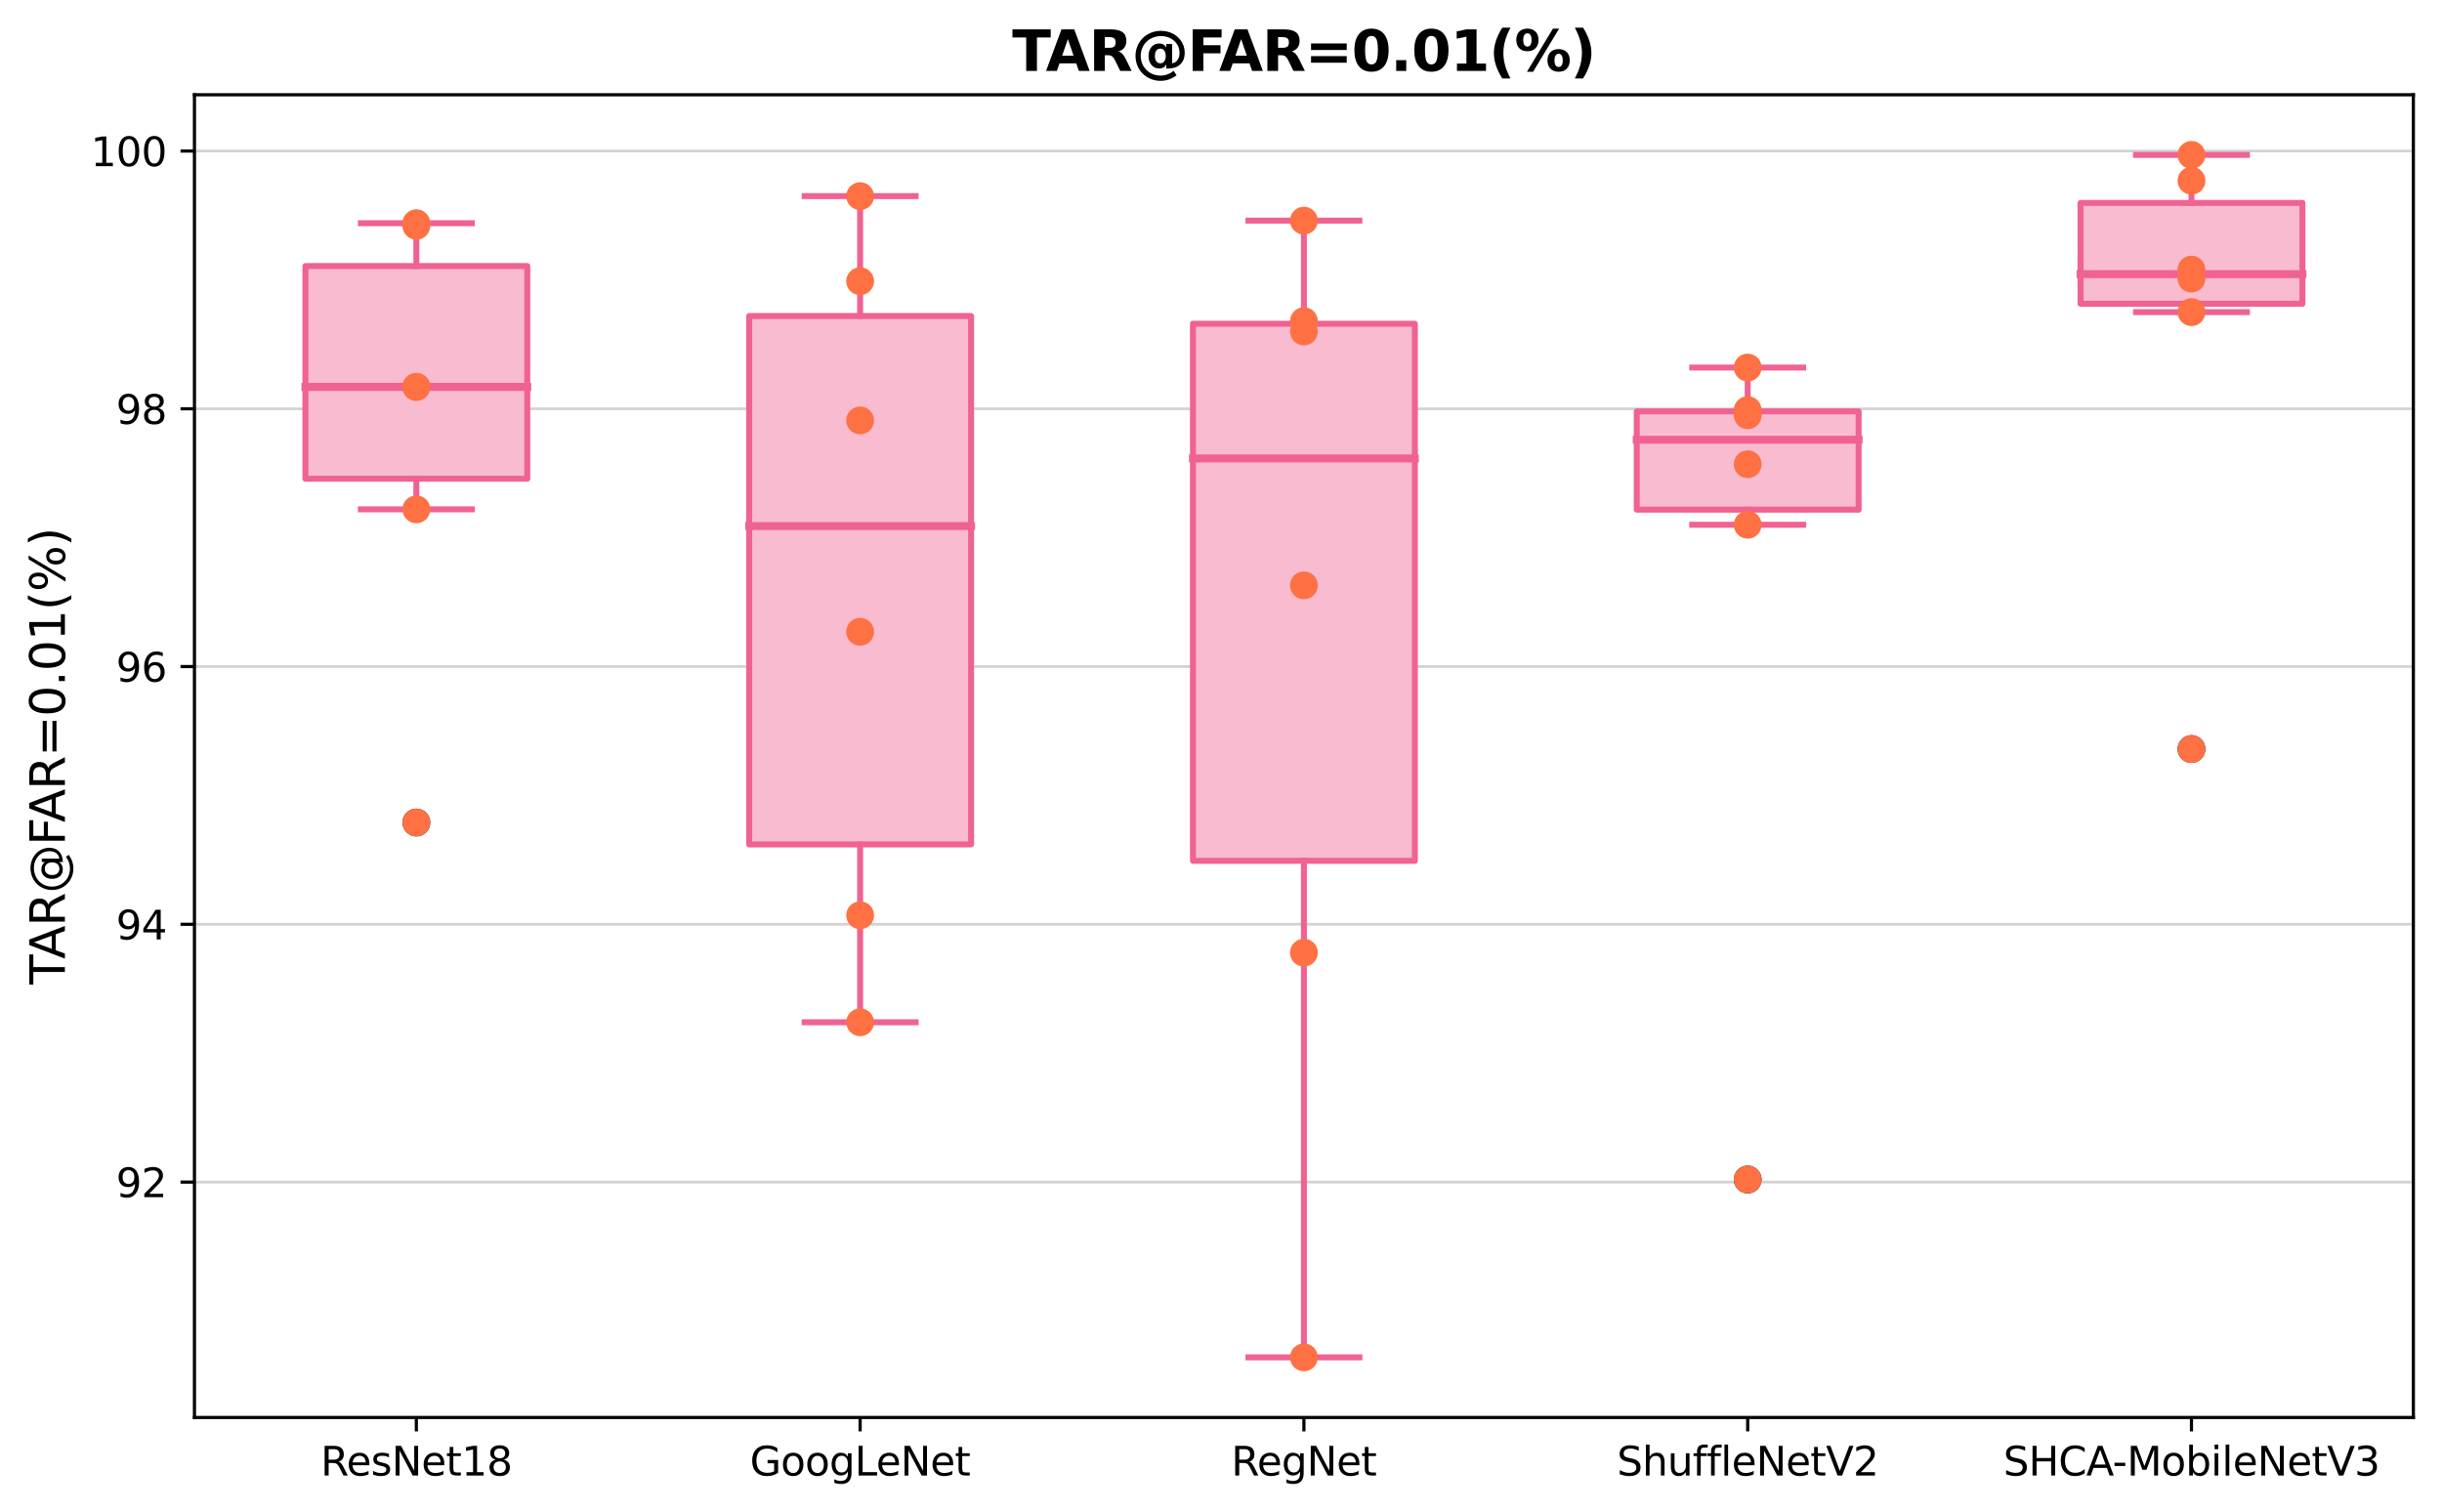 <?xml version="1.0" encoding="utf-8" standalone="no"?>
<!DOCTYPE svg PUBLIC "-//W3C//DTD SVG 1.1//EN"
  "http://www.w3.org/Graphics/SVG/1.1/DTD/svg11.dtd">
<svg xmlns:xlink="http://www.w3.org/1999/xlink" width="614.101pt" height="380.356pt" viewBox="0 0 614.101 380.356" xmlns="http://www.w3.org/2000/svg" version="1.1">
 <defs>
  <style type="text/css">*{stroke-linejoin: round; stroke-linecap: butt}</style>
 </defs>
 <g id="figure_1">
  <g id="patch_1">
   <path d="M 0 380.356 
L 614.101 380.356 
L 614.101 0 
L 0 0 
z
" style="fill: #ffffff"/>
  </g>
  <g id="axes_1">
   <g id="patch_2">
    <path d="M 48.901 356.478 
L 606.901 356.478 
L 606.901 23.838 
L 48.901 23.838 
z
" style="fill: #ffffff"/>
   </g>
   <g id="matplotlib.axis_1">
    <g id="xtick_1">
     <g id="line2d_1">
      <defs>
       <path id="m3026394c62" d="M 0 0 
L 0 3.5 
" style="stroke: #000000; stroke-width: 0.8"/>
      </defs>
      <g>
       <use xlink:href="#m3026394c62" x="104.701" y="356.478" style="stroke: #000000; stroke-width: 0.8"/>
      </g>
     </g>
     <g id="text_1">
      <!-- ResNet18 -->
      <g transform="translate(80.631 371.076) scale(0.1 -0.1)">
       <defs>
        <path id="DejaVuSans-52" d="M 2841 2188 
Q 3044 2119 3236 1894 
Q 3428 1669 3622 1275 
L 4263 0 
L 3584 0 
L 2988 1197 
Q 2756 1666 2539 1819 
Q 2322 1972 1947 1972 
L 1259 1972 
L 1259 0 
L 628 0 
L 628 4666 
L 2053 4666 
Q 2853 4666 3247 4331 
Q 3641 3997 3641 3322 
Q 3641 2881 3436 2590 
Q 3231 2300 2841 2188 
z
M 1259 4147 
L 1259 2491 
L 2053 2491 
Q 2509 2491 2742 2702 
Q 2975 2913 2975 3322 
Q 2975 3731 2742 3939 
Q 2509 4147 2053 4147 
L 1259 4147 
z
" transform="scale(0.016)"/>
        <path id="DejaVuSans-65" d="M 3597 1894 
L 3597 1613 
L 953 1613 
Q 991 1019 1311 708 
Q 1631 397 2203 397 
Q 2534 397 2845 478 
Q 3156 559 3463 722 
L 3463 178 
Q 3153 47 2828 -22 
Q 2503 -91 2169 -91 
Q 1331 -91 842 396 
Q 353 884 353 1716 
Q 353 2575 817 3079 
Q 1281 3584 2069 3584 
Q 2775 3584 3186 3129 
Q 3597 2675 3597 1894 
z
M 3022 2063 
Q 3016 2534 2758 2815 
Q 2500 3097 2075 3097 
Q 1594 3097 1305 2825 
Q 1016 2553 972 2059 
L 3022 2063 
z
" transform="scale(0.016)"/>
        <path id="DejaVuSans-73" d="M 2834 3397 
L 2834 2853 
Q 2591 2978 2328 3040 
Q 2066 3103 1784 3103 
Q 1356 3103 1142 2972 
Q 928 2841 928 2578 
Q 928 2378 1081 2264 
Q 1234 2150 1697 2047 
L 1894 2003 
Q 2506 1872 2764 1633 
Q 3022 1394 3022 966 
Q 3022 478 2636 193 
Q 2250 -91 1575 -91 
Q 1294 -91 989 -36 
Q 684 19 347 128 
L 347 722 
Q 666 556 975 473 
Q 1284 391 1588 391 
Q 1994 391 2212 530 
Q 2431 669 2431 922 
Q 2431 1156 2273 1281 
Q 2116 1406 1581 1522 
L 1381 1569 
Q 847 1681 609 1914 
Q 372 2147 372 2553 
Q 372 3047 722 3315 
Q 1072 3584 1716 3584 
Q 2034 3584 2315 3537 
Q 2597 3491 2834 3397 
z
" transform="scale(0.016)"/>
        <path id="DejaVuSans-4e" d="M 628 4666 
L 1478 4666 
L 3547 763 
L 3547 4666 
L 4159 4666 
L 4159 0 
L 3309 0 
L 1241 3903 
L 1241 0 
L 628 0 
L 628 4666 
z
" transform="scale(0.016)"/>
        <path id="DejaVuSans-74" d="M 1172 4494 
L 1172 3500 
L 2356 3500 
L 2356 3053 
L 1172 3053 
L 1172 1153 
Q 1172 725 1289 603 
Q 1406 481 1766 481 
L 2356 481 
L 2356 0 
L 1766 0 
Q 1100 0 847 248 
Q 594 497 594 1153 
L 594 3053 
L 172 3053 
L 172 3500 
L 594 3500 
L 594 4494 
L 1172 4494 
z
" transform="scale(0.016)"/>
        <path id="DejaVuSans-31" d="M 794 531 
L 1825 531 
L 1825 4091 
L 703 3866 
L 703 4441 
L 1819 4666 
L 2450 4666 
L 2450 531 
L 3481 531 
L 3481 0 
L 794 0 
L 794 531 
z
" transform="scale(0.016)"/>
        <path id="DejaVuSans-38" d="M 2034 2216 
Q 1584 2216 1326 1975 
Q 1069 1734 1069 1313 
Q 1069 891 1326 650 
Q 1584 409 2034 409 
Q 2484 409 2743 651 
Q 3003 894 3003 1313 
Q 3003 1734 2745 1975 
Q 2488 2216 2034 2216 
z
M 1403 2484 
Q 997 2584 770 2862 
Q 544 3141 544 3541 
Q 544 4100 942 4425 
Q 1341 4750 2034 4750 
Q 2731 4750 3128 4425 
Q 3525 4100 3525 3541 
Q 3525 3141 3298 2862 
Q 3072 2584 2669 2484 
Q 3125 2378 3379 2068 
Q 3634 1759 3634 1313 
Q 3634 634 3220 271 
Q 2806 -91 2034 -91 
Q 1263 -91 848 271 
Q 434 634 434 1313 
Q 434 1759 690 2068 
Q 947 2378 1403 2484 
z
M 1172 3481 
Q 1172 3119 1398 2916 
Q 1625 2713 2034 2713 
Q 2441 2713 2670 2916 
Q 2900 3119 2900 3481 
Q 2900 3844 2670 4047 
Q 2441 4250 2034 4250 
Q 1625 4250 1398 4047 
Q 1172 3844 1172 3481 
z
" transform="scale(0.016)"/>
       </defs>
       <use xlink:href="#DejaVuSans-52"/>
       <use xlink:href="#DejaVuSans-65" x="64.982"/>
       <use xlink:href="#DejaVuSans-73" x="126.506"/>
       <use xlink:href="#DejaVuSans-4e" x="178.605"/>
       <use xlink:href="#DejaVuSans-65" x="253.41"/>
       <use xlink:href="#DejaVuSans-74" x="314.934"/>
       <use xlink:href="#DejaVuSans-31" x="354.143"/>
       <use xlink:href="#DejaVuSans-38" x="417.766"/>
      </g>
     </g>
    </g>
    <g id="xtick_2">
     <g id="line2d_2">
      <g>
       <use xlink:href="#m3026394c62" x="216.301" y="356.478" style="stroke: #000000; stroke-width: 0.8"/>
      </g>
     </g>
     <g id="text_2">
      <!-- GoogLeNet -->
      <g transform="translate(188.582 371.076) scale(0.1 -0.1)">
       <defs>
        <path id="DejaVuSans-47" d="M 3809 666 
L 3809 1919 
L 2778 1919 
L 2778 2438 
L 4434 2438 
L 4434 434 
Q 4069 175 3628 42 
Q 3188 -91 2688 -91 
Q 1594 -91 976 548 
Q 359 1188 359 2328 
Q 359 3472 976 4111 
Q 1594 4750 2688 4750 
Q 3144 4750 3555 4637 
Q 3966 4525 4313 4306 
L 4313 3634 
Q 3963 3931 3569 4081 
Q 3175 4231 2741 4231 
Q 1884 4231 1454 3753 
Q 1025 3275 1025 2328 
Q 1025 1384 1454 906 
Q 1884 428 2741 428 
Q 3075 428 3337 486 
Q 3600 544 3809 666 
z
" transform="scale(0.016)"/>
        <path id="DejaVuSans-6f" d="M 1959 3097 
Q 1497 3097 1228 2736 
Q 959 2375 959 1747 
Q 959 1119 1226 758 
Q 1494 397 1959 397 
Q 2419 397 2687 759 
Q 2956 1122 2956 1747 
Q 2956 2369 2687 2733 
Q 2419 3097 1959 3097 
z
M 1959 3584 
Q 2709 3584 3137 3096 
Q 3566 2609 3566 1747 
Q 3566 888 3137 398 
Q 2709 -91 1959 -91 
Q 1206 -91 779 398 
Q 353 888 353 1747 
Q 353 2609 779 3096 
Q 1206 3584 1959 3584 
z
" transform="scale(0.016)"/>
        <path id="DejaVuSans-67" d="M 2906 1791 
Q 2906 2416 2648 2759 
Q 2391 3103 1925 3103 
Q 1463 3103 1205 2759 
Q 947 2416 947 1791 
Q 947 1169 1205 825 
Q 1463 481 1925 481 
Q 2391 481 2648 825 
Q 2906 1169 2906 1791 
z
M 3481 434 
Q 3481 -459 3084 -895 
Q 2688 -1331 1869 -1331 
Q 1566 -1331 1297 -1286 
Q 1028 -1241 775 -1147 
L 775 -588 
Q 1028 -725 1275 -790 
Q 1522 -856 1778 -856 
Q 2344 -856 2625 -561 
Q 2906 -266 2906 331 
L 2906 616 
Q 2728 306 2450 153 
Q 2172 0 1784 0 
Q 1141 0 747 490 
Q 353 981 353 1791 
Q 353 2603 747 3093 
Q 1141 3584 1784 3584 
Q 2172 3584 2450 3431 
Q 2728 3278 2906 2969 
L 2906 3500 
L 3481 3500 
L 3481 434 
z
" transform="scale(0.016)"/>
        <path id="DejaVuSans-4c" d="M 628 4666 
L 1259 4666 
L 1259 531 
L 3531 531 
L 3531 0 
L 628 0 
L 628 4666 
z
" transform="scale(0.016)"/>
       </defs>
       <use xlink:href="#DejaVuSans-47"/>
       <use xlink:href="#DejaVuSans-6f" x="77.49"/>
       <use xlink:href="#DejaVuSans-6f" x="138.672"/>
       <use xlink:href="#DejaVuSans-67" x="199.854"/>
       <use xlink:href="#DejaVuSans-4c" x="263.33"/>
       <use xlink:href="#DejaVuSans-65" x="317.293"/>
       <use xlink:href="#DejaVuSans-4e" x="378.816"/>
       <use xlink:href="#DejaVuSans-65" x="453.621"/>
       <use xlink:href="#DejaVuSans-74" x="515.145"/>
      </g>
     </g>
    </g>
    <g id="xtick_3">
     <g id="line2d_3">
      <g>
       <use xlink:href="#m3026394c62" x="327.901" y="356.478" style="stroke: #000000; stroke-width: 0.8"/>
      </g>
     </g>
     <g id="text_3">
      <!-- RegNet -->
      <g transform="translate(309.624 371.076) scale(0.1 -0.1)">
       <use xlink:href="#DejaVuSans-52"/>
       <use xlink:href="#DejaVuSans-65" x="64.982"/>
       <use xlink:href="#DejaVuSans-67" x="126.506"/>
       <use xlink:href="#DejaVuSans-4e" x="189.982"/>
       <use xlink:href="#DejaVuSans-65" x="264.787"/>
       <use xlink:href="#DejaVuSans-74" x="326.311"/>
      </g>
     </g>
    </g>
    <g id="xtick_4">
     <g id="line2d_4">
      <g>
       <use xlink:href="#m3026394c62" x="439.501" y="356.478" style="stroke: #000000; stroke-width: 0.8"/>
      </g>
     </g>
     <g id="text_4">
      <!-- ShuffleNetV2 -->
      <g transform="translate(406.625 371.076) scale(0.1 -0.1)">
       <defs>
        <path id="DejaVuSans-53" d="M 3425 4513 
L 3425 3897 
Q 3066 4069 2747 4153 
Q 2428 4238 2131 4238 
Q 1616 4238 1336 4038 
Q 1056 3838 1056 3469 
Q 1056 3159 1242 3001 
Q 1428 2844 1947 2747 
L 2328 2669 
Q 3034 2534 3370 2195 
Q 3706 1856 3706 1288 
Q 3706 609 3251 259 
Q 2797 -91 1919 -91 
Q 1588 -91 1214 -16 
Q 841 59 441 206 
L 441 856 
Q 825 641 1194 531 
Q 1563 422 1919 422 
Q 2459 422 2753 634 
Q 3047 847 3047 1241 
Q 3047 1584 2836 1778 
Q 2625 1972 2144 2069 
L 1759 2144 
Q 1053 2284 737 2584 
Q 422 2884 422 3419 
Q 422 4038 858 4394 
Q 1294 4750 2059 4750 
Q 2388 4750 2728 4690 
Q 3069 4631 3425 4513 
z
" transform="scale(0.016)"/>
        <path id="DejaVuSans-68" d="M 3513 2113 
L 3513 0 
L 2938 0 
L 2938 2094 
Q 2938 2591 2744 2837 
Q 2550 3084 2163 3084 
Q 1697 3084 1428 2787 
Q 1159 2491 1159 1978 
L 1159 0 
L 581 0 
L 581 4863 
L 1159 4863 
L 1159 2956 
Q 1366 3272 1645 3428 
Q 1925 3584 2291 3584 
Q 2894 3584 3203 3211 
Q 3513 2838 3513 2113 
z
" transform="scale(0.016)"/>
        <path id="DejaVuSans-75" d="M 544 1381 
L 544 3500 
L 1119 3500 
L 1119 1403 
Q 1119 906 1312 657 
Q 1506 409 1894 409 
Q 2359 409 2629 706 
Q 2900 1003 2900 1516 
L 2900 3500 
L 3475 3500 
L 3475 0 
L 2900 0 
L 2900 538 
Q 2691 219 2414 64 
Q 2138 -91 1772 -91 
Q 1169 -91 856 284 
Q 544 659 544 1381 
z
M 1991 3584 
L 1991 3584 
z
" transform="scale(0.016)"/>
        <path id="DejaVuSans-66" d="M 2375 4863 
L 2375 4384 
L 1825 4384 
Q 1516 4384 1395 4259 
Q 1275 4134 1275 3809 
L 1275 3500 
L 2222 3500 
L 2222 3053 
L 1275 3053 
L 1275 0 
L 697 0 
L 697 3053 
L 147 3053 
L 147 3500 
L 697 3500 
L 697 3744 
Q 697 4328 969 4595 
Q 1241 4863 1831 4863 
L 2375 4863 
z
" transform="scale(0.016)"/>
        <path id="DejaVuSans-6c" d="M 603 4863 
L 1178 4863 
L 1178 0 
L 603 0 
L 603 4863 
z
" transform="scale(0.016)"/>
        <path id="DejaVuSans-56" d="M 1831 0 
L 50 4666 
L 709 4666 
L 2188 738 
L 3669 4666 
L 4325 4666 
L 2547 0 
L 1831 0 
z
" transform="scale(0.016)"/>
        <path id="DejaVuSans-32" d="M 1228 531 
L 3431 531 
L 3431 0 
L 469 0 
L 469 531 
Q 828 903 1448 1529 
Q 2069 2156 2228 2338 
Q 2531 2678 2651 2914 
Q 2772 3150 2772 3378 
Q 2772 3750 2511 3984 
Q 2250 4219 1831 4219 
Q 1534 4219 1204 4116 
Q 875 4013 500 3803 
L 500 4441 
Q 881 4594 1212 4672 
Q 1544 4750 1819 4750 
Q 2544 4750 2975 4387 
Q 3406 4025 3406 3419 
Q 3406 3131 3298 2873 
Q 3191 2616 2906 2266 
Q 2828 2175 2409 1742 
Q 1991 1309 1228 531 
z
" transform="scale(0.016)"/>
       </defs>
       <use xlink:href="#DejaVuSans-53"/>
       <use xlink:href="#DejaVuSans-68" x="63.477"/>
       <use xlink:href="#DejaVuSans-75" x="126.855"/>
       <use xlink:href="#DejaVuSans-66" x="190.234"/>
       <use xlink:href="#DejaVuSans-66" x="225.439"/>
       <use xlink:href="#DejaVuSans-6c" x="260.645"/>
       <use xlink:href="#DejaVuSans-65" x="288.428"/>
       <use xlink:href="#DejaVuSans-4e" x="349.951"/>
       <use xlink:href="#DejaVuSans-65" x="424.756"/>
       <use xlink:href="#DejaVuSans-74" x="486.279"/>
       <use xlink:href="#DejaVuSans-56" x="525.488"/>
       <use xlink:href="#DejaVuSans-32" x="593.896"/>
      </g>
     </g>
    </g>
    <g id="xtick_5">
     <g id="line2d_5">
      <g>
       <use xlink:href="#m3026394c62" x="551.101" y="356.478" style="stroke: #000000; stroke-width: 0.8"/>
      </g>
     </g>
     <g id="text_5">
      <!-- SHCA-MobileNetV3 -->
      <g transform="translate(503.783 371.076) scale(0.1 -0.1)">
       <defs>
        <path id="DejaVuSans-48" d="M 628 4666 
L 1259 4666 
L 1259 2753 
L 3553 2753 
L 3553 4666 
L 4184 4666 
L 4184 0 
L 3553 0 
L 3553 2222 
L 1259 2222 
L 1259 0 
L 628 0 
L 628 4666 
z
" transform="scale(0.016)"/>
        <path id="DejaVuSans-43" d="M 4122 4306 
L 4122 3641 
Q 3803 3938 3442 4084 
Q 3081 4231 2675 4231 
Q 1875 4231 1450 3742 
Q 1025 3253 1025 2328 
Q 1025 1406 1450 917 
Q 1875 428 2675 428 
Q 3081 428 3442 575 
Q 3803 722 4122 1019 
L 4122 359 
Q 3791 134 3420 21 
Q 3050 -91 2638 -91 
Q 1578 -91 968 557 
Q 359 1206 359 2328 
Q 359 3453 968 4101 
Q 1578 4750 2638 4750 
Q 3056 4750 3426 4639 
Q 3797 4528 4122 4306 
z
" transform="scale(0.016)"/>
        <path id="DejaVuSans-41" d="M 2188 4044 
L 1331 1722 
L 3047 1722 
L 2188 4044 
z
M 1831 4666 
L 2547 4666 
L 4325 0 
L 3669 0 
L 3244 1197 
L 1141 1197 
L 716 0 
L 50 0 
L 1831 4666 
z
" transform="scale(0.016)"/>
        <path id="DejaVuSans-2d" d="M 313 2009 
L 1997 2009 
L 1997 1497 
L 313 1497 
L 313 2009 
z
" transform="scale(0.016)"/>
        <path id="DejaVuSans-4d" d="M 628 4666 
L 1569 4666 
L 2759 1491 
L 3956 4666 
L 4897 4666 
L 4897 0 
L 4281 0 
L 4281 4097 
L 3078 897 
L 2444 897 
L 1241 4097 
L 1241 0 
L 628 0 
L 628 4666 
z
" transform="scale(0.016)"/>
        <path id="DejaVuSans-62" d="M 3116 1747 
Q 3116 2381 2855 2742 
Q 2594 3103 2138 3103 
Q 1681 3103 1420 2742 
Q 1159 2381 1159 1747 
Q 1159 1113 1420 752 
Q 1681 391 2138 391 
Q 2594 391 2855 752 
Q 3116 1113 3116 1747 
z
M 1159 2969 
Q 1341 3281 1617 3432 
Q 1894 3584 2278 3584 
Q 2916 3584 3314 3078 
Q 3713 2572 3713 1747 
Q 3713 922 3314 415 
Q 2916 -91 2278 -91 
Q 1894 -91 1617 61 
Q 1341 213 1159 525 
L 1159 0 
L 581 0 
L 581 4863 
L 1159 4863 
L 1159 2969 
z
" transform="scale(0.016)"/>
        <path id="DejaVuSans-69" d="M 603 3500 
L 1178 3500 
L 1178 0 
L 603 0 
L 603 3500 
z
M 603 4863 
L 1178 4863 
L 1178 4134 
L 603 4134 
L 603 4863 
z
" transform="scale(0.016)"/>
        <path id="DejaVuSans-33" d="M 2597 2516 
Q 3050 2419 3304 2112 
Q 3559 1806 3559 1356 
Q 3559 666 3084 287 
Q 2609 -91 1734 -91 
Q 1441 -91 1130 -33 
Q 819 25 488 141 
L 488 750 
Q 750 597 1062 519 
Q 1375 441 1716 441 
Q 2309 441 2620 675 
Q 2931 909 2931 1356 
Q 2931 1769 2642 2001 
Q 2353 2234 1838 2234 
L 1294 2234 
L 1294 2753 
L 1863 2753 
Q 2328 2753 2575 2939 
Q 2822 3125 2822 3475 
Q 2822 3834 2567 4026 
Q 2313 4219 1838 4219 
Q 1578 4219 1281 4162 
Q 984 4106 628 3988 
L 628 4550 
Q 988 4650 1302 4700 
Q 1616 4750 1894 4750 
Q 2613 4750 3031 4423 
Q 3450 4097 3450 3541 
Q 3450 3153 3228 2886 
Q 3006 2619 2597 2516 
z
" transform="scale(0.016)"/>
       </defs>
       <use xlink:href="#DejaVuSans-53"/>
       <use xlink:href="#DejaVuSans-48" x="63.477"/>
       <use xlink:href="#DejaVuSans-43" x="138.672"/>
       <use xlink:href="#DejaVuSans-41" x="208.496"/>
       <use xlink:href="#DejaVuSans-2d" x="274.654"/>
       <use xlink:href="#DejaVuSans-4d" x="310.738"/>
       <use xlink:href="#DejaVuSans-6f" x="397.018"/>
       <use xlink:href="#DejaVuSans-62" x="458.199"/>
       <use xlink:href="#DejaVuSans-69" x="521.676"/>
       <use xlink:href="#DejaVuSans-6c" x="549.459"/>
       <use xlink:href="#DejaVuSans-65" x="577.242"/>
       <use xlink:href="#DejaVuSans-4e" x="638.766"/>
       <use xlink:href="#DejaVuSans-65" x="713.57"/>
       <use xlink:href="#DejaVuSans-74" x="775.094"/>
       <use xlink:href="#DejaVuSans-56" x="814.303"/>
       <use xlink:href="#DejaVuSans-33" x="882.711"/>
      </g>
     </g>
    </g>
   </g>
   <g id="matplotlib.axis_2">
    <g id="ytick_1">
     <g id="line2d_6">
      <path d="M 48.901 297.278 
L 606.901 297.278 
" clip-path="url(#p42e77a3b34)" style="fill: none; stroke: #d3d3d3; stroke-width: 0.7; stroke-linecap: square"/>
     </g>
     <g id="line2d_7">
      <defs>
       <path id="ma39945e3e4" d="M 0 0 
L -3.5 0 
" style="stroke: #000000; stroke-width: 0.8"/>
      </defs>
      <g>
       <use xlink:href="#ma39945e3e4" x="48.901" y="297.278" style="stroke: #000000; stroke-width: 0.8"/>
      </g>
     </g>
     <g id="text_6">
      <!-- 92 -->
      <g transform="translate(29.176 301.077) scale(0.1 -0.1)">
       <defs>
        <path id="DejaVuSans-39" d="M 703 97 
L 703 672 
Q 941 559 1184 500 
Q 1428 441 1663 441 
Q 2288 441 2617 861 
Q 2947 1281 2994 2138 
Q 2813 1869 2534 1725 
Q 2256 1581 1919 1581 
Q 1219 1581 811 2004 
Q 403 2428 403 3163 
Q 403 3881 828 4315 
Q 1253 4750 1959 4750 
Q 2769 4750 3195 4129 
Q 3622 3509 3622 2328 
Q 3622 1225 3098 567 
Q 2575 -91 1691 -91 
Q 1453 -91 1209 -44 
Q 966 3 703 97 
z
M 1959 2075 
Q 2384 2075 2632 2365 
Q 2881 2656 2881 3163 
Q 2881 3666 2632 3958 
Q 2384 4250 1959 4250 
Q 1534 4250 1286 3958 
Q 1038 3666 1038 3163 
Q 1038 2656 1286 2365 
Q 1534 2075 1959 2075 
z
" transform="scale(0.016)"/>
       </defs>
       <use xlink:href="#DejaVuSans-39"/>
       <use xlink:href="#DejaVuSans-32" x="63.623"/>
      </g>
     </g>
    </g>
    <g id="ytick_2">
     <g id="line2d_8">
      <path d="M 48.901 232.455 
L 606.901 232.455 
" clip-path="url(#p42e77a3b34)" style="fill: none; stroke: #d3d3d3; stroke-width: 0.7; stroke-linecap: square"/>
     </g>
     <g id="line2d_9">
      <g>
       <use xlink:href="#ma39945e3e4" x="48.901" y="232.455" style="stroke: #000000; stroke-width: 0.8"/>
      </g>
     </g>
     <g id="text_7">
      <!-- 94 -->
      <g transform="translate(29.176 236.254) scale(0.1 -0.1)">
       <defs>
        <path id="DejaVuSans-34" d="M 2419 4116 
L 825 1625 
L 2419 1625 
L 2419 4116 
z
M 2253 4666 
L 3047 4666 
L 3047 1625 
L 3713 1625 
L 3713 1100 
L 3047 1100 
L 3047 0 
L 2419 0 
L 2419 1100 
L 313 1100 
L 313 1709 
L 2253 4666 
z
" transform="scale(0.016)"/>
       </defs>
       <use xlink:href="#DejaVuSans-39"/>
       <use xlink:href="#DejaVuSans-34" x="63.623"/>
      </g>
     </g>
    </g>
    <g id="ytick_3">
     <g id="line2d_10">
      <path d="M 48.901 167.632 
L 606.901 167.632 
" clip-path="url(#p42e77a3b34)" style="fill: none; stroke: #d3d3d3; stroke-width: 0.7; stroke-linecap: square"/>
     </g>
     <g id="line2d_11">
      <g>
       <use xlink:href="#ma39945e3e4" x="48.901" y="167.632" style="stroke: #000000; stroke-width: 0.8"/>
      </g>
     </g>
     <g id="text_8">
      <!-- 96 -->
      <g transform="translate(29.176 171.431) scale(0.1 -0.1)">
       <defs>
        <path id="DejaVuSans-36" d="M 2113 2584 
Q 1688 2584 1439 2293 
Q 1191 2003 1191 1497 
Q 1191 994 1439 701 
Q 1688 409 2113 409 
Q 2538 409 2786 701 
Q 3034 994 3034 1497 
Q 3034 2003 2786 2293 
Q 2538 2584 2113 2584 
z
M 3366 4563 
L 3366 3988 
Q 3128 4100 2886 4159 
Q 2644 4219 2406 4219 
Q 1781 4219 1451 3797 
Q 1122 3375 1075 2522 
Q 1259 2794 1537 2939 
Q 1816 3084 2150 3084 
Q 2853 3084 3261 2657 
Q 3669 2231 3669 1497 
Q 3669 778 3244 343 
Q 2819 -91 2113 -91 
Q 1303 -91 875 529 
Q 447 1150 447 2328 
Q 447 3434 972 4092 
Q 1497 4750 2381 4750 
Q 2619 4750 2861 4703 
Q 3103 4656 3366 4563 
z
" transform="scale(0.016)"/>
       </defs>
       <use xlink:href="#DejaVuSans-39"/>
       <use xlink:href="#DejaVuSans-36" x="63.623"/>
      </g>
     </g>
    </g>
    <g id="ytick_4">
     <g id="line2d_12">
      <path d="M 48.901 102.809 
L 606.901 102.809 
" clip-path="url(#p42e77a3b34)" style="fill: none; stroke: #d3d3d3; stroke-width: 0.7; stroke-linecap: square"/>
     </g>
     <g id="line2d_13">
      <g>
       <use xlink:href="#ma39945e3e4" x="48.901" y="102.809" style="stroke: #000000; stroke-width: 0.8"/>
      </g>
     </g>
     <g id="text_9">
      <!-- 98 -->
      <g transform="translate(29.176 106.608) scale(0.1 -0.1)">
       <use xlink:href="#DejaVuSans-39"/>
       <use xlink:href="#DejaVuSans-38" x="63.623"/>
      </g>
     </g>
    </g>
    <g id="ytick_5">
     <g id="line2d_14">
      <path d="M 48.901 37.985 
L 606.901 37.985 
" clip-path="url(#p42e77a3b34)" style="fill: none; stroke: #d3d3d3; stroke-width: 0.7; stroke-linecap: square"/>
     </g>
     <g id="line2d_15">
      <g>
       <use xlink:href="#ma39945e3e4" x="48.901" y="37.985" style="stroke: #000000; stroke-width: 0.8"/>
      </g>
     </g>
     <g id="text_10">
      <!-- 100 -->
      <g transform="translate(22.814 41.785) scale(0.1 -0.1)">
       <defs>
        <path id="DejaVuSans-30" d="M 2034 4250 
Q 1547 4250 1301 3770 
Q 1056 3291 1056 2328 
Q 1056 1369 1301 889 
Q 1547 409 2034 409 
Q 2525 409 2770 889 
Q 3016 1369 3016 2328 
Q 3016 3291 2770 3770 
Q 2525 4250 2034 4250 
z
M 2034 4750 
Q 2819 4750 3233 4129 
Q 3647 3509 3647 2328 
Q 3647 1150 3233 529 
Q 2819 -91 2034 -91 
Q 1250 -91 836 529 
Q 422 1150 422 2328 
Q 422 3509 836 4129 
Q 1250 4750 2034 4750 
z
" transform="scale(0.016)"/>
       </defs>
       <use xlink:href="#DejaVuSans-31"/>
       <use xlink:href="#DejaVuSans-30" x="63.623"/>
       <use xlink:href="#DejaVuSans-30" x="127.246"/>
      </g>
     </g>
    </g>
    <g id="text_11">
     <!-- TAR@FAR=0.01(%) -->
     <g transform="translate(16.318 247.578) rotate(-90) scale(0.12 -0.12)">
      <defs>
       <path id="DejaVuSans-54" d="M -19 4666 
L 3928 4666 
L 3928 4134 
L 2272 4134 
L 2272 0 
L 1638 0 
L 1638 4134 
L -19 4134 
L -19 4666 
z
" transform="scale(0.016)"/>
       <path id="DejaVuSans-40" d="M 2381 1678 
Q 2381 1231 2603 976 
Q 2825 722 3213 722 
Q 3597 722 3817 978 
Q 4038 1234 4038 1678 
Q 4038 2116 3813 2373 
Q 3588 2631 3206 2631 
Q 2828 2631 2604 2375 
Q 2381 2119 2381 1678 
z
M 4084 744 
Q 3897 503 3655 389 
Q 3413 275 3091 275 
Q 2553 275 2217 664 
Q 1881 1053 1881 1678 
Q 1881 2303 2218 2693 
Q 2556 3084 3091 3084 
Q 3413 3084 3656 2967 
Q 3900 2850 4084 2613 
L 4084 3022 
L 4531 3022 
L 4531 722 
Q 4988 791 5245 1139 
Q 5503 1488 5503 2041 
Q 5503 2375 5404 2669 
Q 5306 2963 5106 3213 
Q 4781 3622 4314 3839 
Q 3847 4056 3297 4056 
Q 2913 4056 2559 3954 
Q 2206 3853 1906 3653 
Q 1416 3334 1139 2817 
Q 863 2300 863 1697 
Q 863 1200 1042 765 
Q 1222 331 1563 0 
Q 1891 -325 2322 -495 
Q 2753 -666 3244 -666 
Q 3647 -666 4036 -530 
Q 4425 -394 4750 -141 
L 5031 -488 
Q 4641 -791 4180 -952 
Q 3719 -1113 3244 -1113 
Q 2666 -1113 2153 -908 
Q 1641 -703 1241 -313 
Q 841 78 631 592 
Q 422 1106 422 1697 
Q 422 2266 634 2781 
Q 847 3297 1241 3688 
Q 1644 4084 2172 4295 
Q 2700 4506 3291 4506 
Q 3953 4506 4520 4234 
Q 5088 3963 5472 3463 
Q 5706 3156 5829 2797 
Q 5953 2438 5953 2053 
Q 5953 1231 5456 756 
Q 4959 281 4084 263 
L 4084 744 
z
" transform="scale(0.016)"/>
       <path id="DejaVuSans-46" d="M 628 4666 
L 3309 4666 
L 3309 4134 
L 1259 4134 
L 1259 2759 
L 3109 2759 
L 3109 2228 
L 1259 2228 
L 1259 0 
L 628 0 
L 628 4666 
z
" transform="scale(0.016)"/>
       <path id="DejaVuSans-3d" d="M 678 2906 
L 4684 2906 
L 4684 2381 
L 678 2381 
L 678 2906 
z
M 678 1631 
L 4684 1631 
L 4684 1100 
L 678 1100 
L 678 1631 
z
" transform="scale(0.016)"/>
       <path id="DejaVuSans-2e" d="M 684 794 
L 1344 794 
L 1344 0 
L 684 0 
L 684 794 
z
" transform="scale(0.016)"/>
       <path id="DejaVuSans-28" d="M 1984 4856 
Q 1566 4138 1362 3434 
Q 1159 2731 1159 2009 
Q 1159 1288 1364 580 
Q 1569 -128 1984 -844 
L 1484 -844 
Q 1016 -109 783 600 
Q 550 1309 550 2009 
Q 550 2706 781 3412 
Q 1013 4119 1484 4856 
L 1984 4856 
z
" transform="scale(0.016)"/>
       <path id="DejaVuSans-25" d="M 4653 2053 
Q 4381 2053 4226 1822 
Q 4072 1591 4072 1178 
Q 4072 772 4226 539 
Q 4381 306 4653 306 
Q 4919 306 5073 539 
Q 5228 772 5228 1178 
Q 5228 1588 5073 1820 
Q 4919 2053 4653 2053 
z
M 4653 2450 
Q 5147 2450 5437 2106 
Q 5728 1763 5728 1178 
Q 5728 594 5436 251 
Q 5144 -91 4653 -91 
Q 4153 -91 3862 251 
Q 3572 594 3572 1178 
Q 3572 1766 3864 2108 
Q 4156 2450 4653 2450 
z
M 1428 4353 
Q 1159 4353 1004 4120 
Q 850 3888 850 3481 
Q 850 3069 1003 2837 
Q 1156 2606 1428 2606 
Q 1700 2606 1854 2837 
Q 2009 3069 2009 3481 
Q 2009 3884 1853 4118 
Q 1697 4353 1428 4353 
z
M 4250 4750 
L 4750 4750 
L 1831 -91 
L 1331 -91 
L 4250 4750 
z
M 1428 4750 
Q 1922 4750 2215 4408 
Q 2509 4066 2509 3481 
Q 2509 2891 2217 2550 
Q 1925 2209 1428 2209 
Q 931 2209 642 2551 
Q 353 2894 353 3481 
Q 353 4063 643 4406 
Q 934 4750 1428 4750 
z
" transform="scale(0.016)"/>
       <path id="DejaVuSans-29" d="M 513 4856 
L 1013 4856 
Q 1481 4119 1714 3412 
Q 1947 2706 1947 2009 
Q 1947 1309 1714 600 
Q 1481 -109 1013 -844 
L 513 -844 
Q 928 -128 1133 580 
Q 1338 1288 1338 2009 
Q 1338 2731 1133 3434 
Q 928 4138 513 4856 
z
" transform="scale(0.016)"/>
      </defs>
      <use xlink:href="#DejaVuSans-54"/>
      <use xlink:href="#DejaVuSans-41" x="53.334"/>
      <use xlink:href="#DejaVuSans-52" x="121.742"/>
      <use xlink:href="#DejaVuSans-40" x="191.225"/>
      <use xlink:href="#DejaVuSans-46" x="291.225"/>
      <use xlink:href="#DejaVuSans-41" x="339.619"/>
      <use xlink:href="#DejaVuSans-52" x="408.027"/>
      <use xlink:href="#DejaVuSans-3d" x="477.51"/>
      <use xlink:href="#DejaVuSans-30" x="561.299"/>
      <use xlink:href="#DejaVuSans-2e" x="624.922"/>
      <use xlink:href="#DejaVuSans-30" x="656.709"/>
      <use xlink:href="#DejaVuSans-31" x="720.332"/>
      <use xlink:href="#DejaVuSans-28" x="783.955"/>
      <use xlink:href="#DejaVuSans-25" x="822.969"/>
      <use xlink:href="#DejaVuSans-29" x="917.988"/>
     </g>
    </g>
   </g>
   <g id="patch_3">
    <path d="M 76.801 120.392 
L 132.601 120.392 
L 132.601 66.913 
L 76.801 66.913 
L 76.801 120.392 
z
" clip-path="url(#p42e77a3b34)" style="fill: #f8bbd0; stroke: #f06292; stroke-width: 1.5; stroke-linejoin: miter"/>
   </g>
   <g id="line2d_16">
    <path d="M 104.701 120.392 
L 104.701 128.09 
" clip-path="url(#p42e77a3b34)" style="fill: none; stroke: #f06292; stroke-width: 1.5; stroke-linecap: square"/>
   </g>
   <g id="line2d_17">
    <path d="M 104.701 66.913 
L 104.701 56.136 
" clip-path="url(#p42e77a3b34)" style="fill: none; stroke: #f06292; stroke-width: 1.5; stroke-linecap: square"/>
   </g>
   <g id="line2d_18">
    <path d="M 90.751 128.09 
L 118.651 128.09 
" clip-path="url(#p42e77a3b34)" style="fill: none; stroke: #f06292; stroke-width: 1.5; stroke-linecap: square"/>
   </g>
   <g id="line2d_19">
    <path d="M 90.751 56.136 
L 118.651 56.136 
" clip-path="url(#p42e77a3b34)" style="fill: none; stroke: #f06292; stroke-width: 1.5; stroke-linecap: square"/>
   </g>
   <g id="line2d_20">
    <defs>
     <path id="m78edec1baa" d="M 0 3 
C 0.796 3 1.559 2.684 2.121 2.121 
C 2.684 1.559 3 0.796 3 0 
C 3 -0.796 2.684 -1.559 2.121 -2.121 
C 1.559 -2.684 0.796 -3 0 -3 
C -0.796 -3 -1.559 -2.684 -2.121 -2.121 
C -2.684 -1.559 -3 -0.796 -3 0 
C -3 0.796 -2.684 1.559 -2.121 2.121 
C -1.559 2.684 -0.796 3 0 3 
z
" style="stroke: #000000"/>
    </defs>
    <g clip-path="url(#p42e77a3b34)">
     <use xlink:href="#m78edec1baa" x="104.701" y="206.85" style="fill-opacity: 0; stroke: #000000"/>
    </g>
   </g>
   <g id="patch_4">
    <path d="M 188.401 212.36 
L 244.201 212.36 
L 244.201 79.472 
L 188.401 79.472 
L 188.401 212.36 
z
" clip-path="url(#p42e77a3b34)" style="fill: #f8bbd0; stroke: #f06292; stroke-width: 1.5; stroke-linejoin: miter"/>
   </g>
   <g id="line2d_21">
    <path d="M 216.301 212.36 
L 216.301 257.088 
" clip-path="url(#p42e77a3b34)" style="fill: none; stroke: #f06292; stroke-width: 1.5; stroke-linecap: square"/>
   </g>
   <g id="line2d_22">
    <path d="M 216.301 79.472 
L 216.301 49.33 
" clip-path="url(#p42e77a3b34)" style="fill: none; stroke: #f06292; stroke-width: 1.5; stroke-linecap: square"/>
   </g>
   <g id="line2d_23">
    <path d="M 202.351 257.088 
L 230.251 257.088 
" clip-path="url(#p42e77a3b34)" style="fill: none; stroke: #f06292; stroke-width: 1.5; stroke-linecap: square"/>
   </g>
   <g id="line2d_24">
    <path d="M 202.351 49.33 
L 230.251 49.33 
" clip-path="url(#p42e77a3b34)" style="fill: none; stroke: #f06292; stroke-width: 1.5; stroke-linecap: square"/>
   </g>
   <g id="line2d_25"/>
   <g id="patch_5">
    <path d="M 300.001 216.492 
L 355.801 216.492 
L 355.801 81.417 
L 300.001 81.417 
L 300.001 216.492 
z
" clip-path="url(#p42e77a3b34)" style="fill: #f8bbd0; stroke: #f06292; stroke-width: 1.5; stroke-linejoin: miter"/>
   </g>
   <g id="line2d_26">
    <path d="M 327.901 216.492 
L 327.901 341.358 
" clip-path="url(#p42e77a3b34)" style="fill: none; stroke: #f06292; stroke-width: 1.5; stroke-linecap: square"/>
   </g>
   <g id="line2d_27">
    <path d="M 327.901 81.417 
L 327.901 55.488 
" clip-path="url(#p42e77a3b34)" style="fill: none; stroke: #f06292; stroke-width: 1.5; stroke-linecap: square"/>
   </g>
   <g id="line2d_28">
    <path d="M 313.951 341.358 
L 341.851 341.358 
" clip-path="url(#p42e77a3b34)" style="fill: none; stroke: #f06292; stroke-width: 1.5; stroke-linecap: square"/>
   </g>
   <g id="line2d_29">
    <path d="M 313.951 55.488 
L 341.851 55.488 
" clip-path="url(#p42e77a3b34)" style="fill: none; stroke: #f06292; stroke-width: 1.5; stroke-linecap: square"/>
   </g>
   <g id="line2d_30"/>
   <g id="patch_6">
    <path d="M 411.601 128.171 
L 467.401 128.171 
L 467.401 103.457 
L 411.601 103.457 
L 411.601 128.171 
z
" clip-path="url(#p42e77a3b34)" style="fill: #f8bbd0; stroke: #f06292; stroke-width: 1.5; stroke-linejoin: miter"/>
   </g>
   <g id="line2d_31">
    <path d="M 439.501 128.171 
L 439.501 131.979 
" clip-path="url(#p42e77a3b34)" style="fill: none; stroke: #f06292; stroke-width: 1.5; stroke-linecap: square"/>
   </g>
   <g id="line2d_32">
    <path d="M 439.501 103.457 
L 439.501 92.437 
" clip-path="url(#p42e77a3b34)" style="fill: none; stroke: #f06292; stroke-width: 1.5; stroke-linecap: square"/>
   </g>
   <g id="line2d_33">
    <path d="M 425.551 131.979 
L 453.451 131.979 
" clip-path="url(#p42e77a3b34)" style="fill: none; stroke: #f06292; stroke-width: 1.5; stroke-linecap: square"/>
   </g>
   <g id="line2d_34">
    <path d="M 425.551 92.437 
L 453.451 92.437 
" clip-path="url(#p42e77a3b34)" style="fill: none; stroke: #f06292; stroke-width: 1.5; stroke-linecap: square"/>
   </g>
   <g id="line2d_35">
    <g clip-path="url(#p42e77a3b34)">
     <use xlink:href="#m78edec1baa" x="439.501" y="296.63" style="fill-opacity: 0; stroke: #000000"/>
    </g>
   </g>
   <g id="patch_7">
    <path d="M 523.201 76.393 
L 579.001 76.393 
L 579.001 51.031 
L 523.201 51.031 
L 523.201 76.393 
z
" clip-path="url(#p42e77a3b34)" style="fill: #f8bbd0; stroke: #f06292; stroke-width: 1.5; stroke-linejoin: miter"/>
   </g>
   <g id="line2d_36">
    <path d="M 551.101 76.393 
L 551.101 78.5 
" clip-path="url(#p42e77a3b34)" style="fill: none; stroke: #f06292; stroke-width: 1.5; stroke-linecap: square"/>
   </g>
   <g id="line2d_37">
    <path d="M 551.101 51.031 
L 551.101 38.958 
" clip-path="url(#p42e77a3b34)" style="fill: none; stroke: #f06292; stroke-width: 1.5; stroke-linecap: square"/>
   </g>
   <g id="line2d_38">
    <path d="M 537.151 78.5 
L 565.051 78.5 
" clip-path="url(#p42e77a3b34)" style="fill: none; stroke: #f06292; stroke-width: 1.5; stroke-linecap: square"/>
   </g>
   <g id="line2d_39">
    <path d="M 537.151 38.958 
L 565.051 38.958 
" clip-path="url(#p42e77a3b34)" style="fill: none; stroke: #f06292; stroke-width: 1.5; stroke-linecap: square"/>
   </g>
   <g id="line2d_40">
    <g clip-path="url(#p42e77a3b34)">
     <use xlink:href="#m78edec1baa" x="551.101" y="188.375" style="fill-opacity: 0; stroke: #000000"/>
    </g>
   </g>
   <g id="line2d_41">
    <path d="M 76.801 97.299 
L 132.601 97.299 
" clip-path="url(#p42e77a3b34)" style="fill: none; stroke: #f06292; stroke-width: 2; stroke-linecap: square"/>
   </g>
   <g id="line2d_42">
    <path d="M 188.401 132.303 
L 244.201 132.303 
" clip-path="url(#p42e77a3b34)" style="fill: none; stroke: #f06292; stroke-width: 2; stroke-linecap: square"/>
   </g>
   <g id="line2d_43">
    <path d="M 300.001 115.287 
L 355.801 115.287 
" clip-path="url(#p42e77a3b34)" style="fill: none; stroke: #f06292; stroke-width: 2; stroke-linecap: square"/>
   </g>
   <g id="line2d_44">
    <path d="M 411.601 110.587 
L 467.401 110.587 
" clip-path="url(#p42e77a3b34)" style="fill: none; stroke: #f06292; stroke-width: 2; stroke-linecap: square"/>
   </g>
   <g id="line2d_45">
    <path d="M 523.201 68.939 
L 579.001 68.939 
" clip-path="url(#p42e77a3b34)" style="fill: none; stroke: #f06292; stroke-width: 2; stroke-linecap: square"/>
   </g>
   <g id="patch_8">
    <path d="M 48.901 356.478 
L 48.901 23.838 
" style="fill: none; stroke: #000000; stroke-width: 0.8; stroke-linejoin: miter; stroke-linecap: square"/>
   </g>
   <g id="patch_9">
    <path d="M 606.901 356.478 
L 606.901 23.838 
" style="fill: none; stroke: #000000; stroke-width: 0.8; stroke-linejoin: miter; stroke-linecap: square"/>
   </g>
   <g id="patch_10">
    <path d="M 48.901 356.478 
L 606.901 356.478 
" style="fill: none; stroke: #000000; stroke-width: 0.8; stroke-linejoin: miter; stroke-linecap: square"/>
   </g>
   <g id="patch_11">
    <path d="M 48.901 23.838 
L 606.901 23.838 
" style="fill: none; stroke: #000000; stroke-width: 0.8; stroke-linejoin: miter; stroke-linecap: square"/>
   </g>
   <g id="text_12">
    <!-- TAR@FAR=0.01(%) -->
    <g transform="translate(254.528 17.838) scale(0.14 -0.14)">
     <defs>
      <path id="DejaVuSans-Bold-54" d="M 31 4666 
L 4331 4666 
L 4331 3756 
L 2784 3756 
L 2784 0 
L 1581 0 
L 1581 3756 
L 31 3756 
L 31 4666 
z
" transform="scale(0.016)"/>
      <path id="DejaVuSans-Bold-41" d="M 3419 850 
L 1538 850 
L 1241 0 
L 31 0 
L 1759 4666 
L 3194 4666 
L 4922 0 
L 3713 0 
L 3419 850 
z
M 1838 1716 
L 3116 1716 
L 2478 3572 
L 1838 1716 
z
" transform="scale(0.016)"/>
      <path id="DejaVuSans-Bold-52" d="M 2297 2597 
Q 2675 2597 2839 2737 
Q 3003 2878 3003 3200 
Q 3003 3519 2839 3656 
Q 2675 3794 2297 3794 
L 1791 3794 
L 1791 2597 
L 2297 2597 
z
M 1791 1766 
L 1791 0 
L 588 0 
L 588 4666 
L 2425 4666 
Q 3347 4666 3776 4356 
Q 4206 4047 4206 3378 
Q 4206 2916 3982 2619 
Q 3759 2322 3309 2181 
Q 3556 2125 3751 1926 
Q 3947 1728 4147 1325 
L 4800 0 
L 3519 0 
L 2950 1159 
Q 2778 1509 2601 1637 
Q 2425 1766 2131 1766 
L 1791 1766 
z
" transform="scale(0.016)"/>
      <path id="DejaVuSans-Bold-40" d="M 2597 1684 
Q 2597 1300 2761 1078 
Q 2925 856 3206 856 
Q 3484 856 3650 1079 
Q 3816 1303 3816 1684 
Q 3816 2063 3648 2283 
Q 3481 2503 3200 2503 
Q 2925 2503 2761 2283 
Q 2597 2063 2597 1684 
z
M 3878 744 
Q 3784 522 3576 398 
Q 3369 275 3091 275 
Q 2553 275 2217 664 
Q 1881 1053 1881 1678 
Q 1881 2303 2218 2693 
Q 2556 3084 3091 3084 
Q 3369 3084 3576 2959 
Q 3784 2834 3878 2613 
L 3878 3022 
L 4531 3022 
L 4531 856 
Q 4919 916 5141 1230 
Q 5363 1544 5363 2034 
Q 5363 2347 5272 2620 
Q 5181 2894 4997 3122 
Q 4700 3503 4254 3709 
Q 3809 3916 3291 3916 
Q 2928 3916 2597 3820 
Q 2266 3725 1984 3541 
Q 1522 3234 1264 2748 
Q 1006 2263 1006 1697 
Q 1006 1231 1173 823 
Q 1341 416 1656 103 
Q 1969 -203 2373 -364 
Q 2778 -525 3238 -525 
Q 3631 -525 4025 -378 
Q 4419 -231 4697 19 
L 5031 -488 
Q 4641 -791 4180 -952 
Q 3719 -1113 3244 -1113 
Q 2666 -1113 2153 -908 
Q 1641 -703 1241 -313 
Q 841 78 631 592 
Q 422 1106 422 1697 
Q 422 2266 634 2781 
Q 847 3297 1241 3688 
Q 1634 4075 2157 4287 
Q 2681 4500 3244 4500 
Q 3944 4500 4516 4233 
Q 5088 3966 5472 3463 
Q 5706 3156 5826 2798 
Q 5947 2441 5947 2047 
Q 5947 1200 5437 731 
Q 4928 263 4000 263 
L 3878 263 
L 3878 744 
z
" transform="scale(0.016)"/>
      <path id="DejaVuSans-Bold-46" d="M 588 4666 
L 3834 4666 
L 3834 3756 
L 1791 3756 
L 1791 2888 
L 3713 2888 
L 3713 1978 
L 1791 1978 
L 1791 0 
L 588 0 
L 588 4666 
z
" transform="scale(0.016)"/>
      <path id="DejaVuSans-Bold-3d" d="M 678 3084 
L 4684 3084 
L 4684 2350 
L 678 2350 
L 678 3084 
z
M 678 1663 
L 4684 1663 
L 4684 922 
L 678 922 
L 678 1663 
z
" transform="scale(0.016)"/>
      <path id="DejaVuSans-Bold-30" d="M 2944 2338 
Q 2944 3213 2780 3570 
Q 2616 3928 2228 3928 
Q 1841 3928 1675 3570 
Q 1509 3213 1509 2338 
Q 1509 1453 1675 1090 
Q 1841 728 2228 728 
Q 2613 728 2778 1090 
Q 2944 1453 2944 2338 
z
M 4147 2328 
Q 4147 1169 3647 539 
Q 3147 -91 2228 -91 
Q 1306 -91 806 539 
Q 306 1169 306 2328 
Q 306 3491 806 4120 
Q 1306 4750 2228 4750 
Q 3147 4750 3647 4120 
Q 4147 3491 4147 2328 
z
" transform="scale(0.016)"/>
      <path id="DejaVuSans-Bold-2e" d="M 653 1209 
L 1778 1209 
L 1778 0 
L 653 0 
L 653 1209 
z
" transform="scale(0.016)"/>
      <path id="DejaVuSans-Bold-31" d="M 750 831 
L 1813 831 
L 1813 3847 
L 722 3622 
L 722 4441 
L 1806 4666 
L 2950 4666 
L 2950 831 
L 4013 831 
L 4013 0 
L 750 0 
L 750 831 
z
" transform="scale(0.016)"/>
      <path id="DejaVuSans-Bold-28" d="M 2413 -844 
L 1484 -844 
Q 1006 -72 778 623 
Q 550 1319 550 2003 
Q 550 2688 779 3389 
Q 1009 4091 1484 4856 
L 2413 4856 
Q 2013 4116 1813 3408 
Q 1613 2700 1613 2009 
Q 1613 1319 1811 609 
Q 2009 -100 2413 -844 
z
" transform="scale(0.016)"/>
      <path id="DejaVuSans-Bold-25" d="M 4959 1925 
Q 4738 1925 4616 1733 
Q 4494 1541 4494 1184 
Q 4494 825 4614 633 
Q 4734 441 4959 441 
Q 5184 441 5303 633 
Q 5422 825 5422 1184 
Q 5422 1541 5301 1733 
Q 5181 1925 4959 1925 
z
M 4959 2450 
Q 5541 2450 5875 2112 
Q 6209 1775 6209 1184 
Q 6209 594 5875 251 
Q 5541 -91 4959 -91 
Q 4378 -91 4042 251 
Q 3706 594 3706 1184 
Q 3706 1772 4042 2111 
Q 4378 2450 4959 2450 
z
M 2094 -91 
L 1403 -91 
L 4319 4750 
L 5013 4750 
L 2094 -91 
z
M 1453 4750 
Q 2034 4750 2367 4411 
Q 2700 4072 2700 3481 
Q 2700 2891 2367 2550 
Q 2034 2209 1453 2209 
Q 872 2209 539 2550 
Q 206 2891 206 3481 
Q 206 4072 539 4411 
Q 872 4750 1453 4750 
z
M 1453 4225 
Q 1228 4225 1106 4031 
Q 984 3838 984 3481 
Q 984 3122 1106 2926 
Q 1228 2731 1453 2731 
Q 1678 2731 1798 2926 
Q 1919 3122 1919 3481 
Q 1919 3838 1797 4031 
Q 1675 4225 1453 4225 
z
" transform="scale(0.016)"/>
      <path id="DejaVuSans-Bold-29" d="M 513 -844 
Q 913 -100 1113 609 
Q 1313 1319 1313 2009 
Q 1313 2700 1113 3408 
Q 913 4116 513 4856 
L 1441 4856 
Q 1916 4091 2145 3389 
Q 2375 2688 2375 2003 
Q 2375 1319 2147 623 
Q 1919 -72 1441 -844 
L 513 -844 
z
" transform="scale(0.016)"/>
     </defs>
     <use xlink:href="#DejaVuSans-Bold-54"/>
     <use xlink:href="#DejaVuSans-Bold-41" x="60.463"/>
     <use xlink:href="#DejaVuSans-Bold-52" x="137.855"/>
     <use xlink:href="#DejaVuSans-Bold-40" x="214.857"/>
     <use xlink:href="#DejaVuSans-Bold-46" x="314.857"/>
     <use xlink:href="#DejaVuSans-Bold-41" x="371.668"/>
     <use xlink:href="#DejaVuSans-Bold-52" x="449.061"/>
     <use xlink:href="#DejaVuSans-Bold-3d" x="526.062"/>
     <use xlink:href="#DejaVuSans-Bold-30" x="609.852"/>
     <use xlink:href="#DejaVuSans-Bold-2e" x="679.432"/>
     <use xlink:href="#DejaVuSans-Bold-30" x="717.42"/>
     <use xlink:href="#DejaVuSans-Bold-31" x="787"/>
     <use xlink:href="#DejaVuSans-Bold-28" x="856.58"/>
     <use xlink:href="#DejaVuSans-Bold-25" x="902.283"/>
     <use xlink:href="#DejaVuSans-Bold-29" x="1002.479"/>
    </g>
   </g>
   <g id="PathCollection_1">
    <defs>
     <path id="mcf13ae202b" d="M 0 3 
C 0.796 3 1.559 2.684 2.121 2.121 
C 2.684 1.559 3 0.796 3 0 
C 3 -0.796 2.684 -1.559 2.121 -2.121 
C 1.559 -2.684 0.796 -3 0 -3 
C -0.796 -3 -1.559 -2.684 -2.121 -2.121 
C -2.684 -1.559 -3 -0.796 -3 0 
C -3 0.796 -2.684 1.559 -2.121 2.121 
C -1.559 2.684 -0.796 3 0 3 
z
" style="stroke: #ff7043"/>
    </defs>
    <g clip-path="url(#p42e77a3b34)">
     <use xlink:href="#mcf13ae202b" x="104.701" y="97.299" style="fill: #ff7043; stroke: #ff7043"/>
     <use xlink:href="#mcf13ae202b" x="104.701" y="206.85" style="fill: #ff7043; stroke: #ff7043"/>
     <use xlink:href="#mcf13ae202b" x="104.701" y="128.09" style="fill: #ff7043; stroke: #ff7043"/>
     <use xlink:href="#mcf13ae202b" x="104.701" y="56.784" style="fill: #ff7043; stroke: #ff7043"/>
     <use xlink:href="#mcf13ae202b" x="104.701" y="56.136" style="fill: #ff7043; stroke: #ff7043"/>
     <use xlink:href="#mcf13ae202b" x="104.701" y="97.299" style="fill: #ff7043; stroke: #ff7043"/>
    </g>
   </g>
   <g id="PathCollection_2">
    <g clip-path="url(#p42e77a3b34)">
     <use xlink:href="#mcf13ae202b" x="216.301" y="105.726" style="fill: #ff7043; stroke: #ff7043"/>
     <use xlink:href="#mcf13ae202b" x="216.301" y="257.088" style="fill: #ff7043; stroke: #ff7043"/>
     <use xlink:href="#mcf13ae202b" x="216.301" y="230.186" style="fill: #ff7043; stroke: #ff7043"/>
     <use xlink:href="#mcf13ae202b" x="216.301" y="49.33" style="fill: #ff7043; stroke: #ff7043"/>
     <use xlink:href="#mcf13ae202b" x="216.301" y="70.721" style="fill: #ff7043; stroke: #ff7043"/>
     <use xlink:href="#mcf13ae202b" x="216.301" y="158.881" style="fill: #ff7043; stroke: #ff7043"/>
    </g>
   </g>
   <g id="PathCollection_3">
    <g clip-path="url(#p42e77a3b34)">
     <use xlink:href="#mcf13ae202b" x="327.901" y="83.362" style="fill: #ff7043; stroke: #ff7043"/>
     <use xlink:href="#mcf13ae202b" x="327.901" y="341.358" style="fill: #ff7043; stroke: #ff7043"/>
     <use xlink:href="#mcf13ae202b" x="327.901" y="239.585" style="fill: #ff7043; stroke: #ff7043"/>
     <use xlink:href="#mcf13ae202b" x="327.901" y="80.769" style="fill: #ff7043; stroke: #ff7043"/>
     <use xlink:href="#mcf13ae202b" x="327.901" y="55.488" style="fill: #ff7043; stroke: #ff7043"/>
     <use xlink:href="#mcf13ae202b" x="327.901" y="147.212" style="fill: #ff7043; stroke: #ff7043"/>
    </g>
   </g>
   <g id="PathCollection_4">
    <g clip-path="url(#p42e77a3b34)">
     <use xlink:href="#mcf13ae202b" x="439.501" y="104.429" style="fill: #ff7043; stroke: #ff7043"/>
     <use xlink:href="#mcf13ae202b" x="439.501" y="296.63" style="fill: #ff7043; stroke: #ff7043"/>
     <use xlink:href="#mcf13ae202b" x="439.501" y="131.979" style="fill: #ff7043; stroke: #ff7043"/>
     <use xlink:href="#mcf13ae202b" x="439.501" y="103.133" style="fill: #ff7043; stroke: #ff7043"/>
     <use xlink:href="#mcf13ae202b" x="439.501" y="92.437" style="fill: #ff7043; stroke: #ff7043"/>
     <use xlink:href="#mcf13ae202b" x="439.501" y="116.746" style="fill: #ff7043; stroke: #ff7043"/>
    </g>
   </g>
   <g id="PathCollection_5">
    <g clip-path="url(#p42e77a3b34)">
     <use xlink:href="#mcf13ae202b" x="551.101" y="78.5" style="fill: #ff7043; stroke: #ff7043"/>
     <use xlink:href="#mcf13ae202b" x="551.101" y="188.375" style="fill: #ff7043; stroke: #ff7043"/>
     <use xlink:href="#mcf13ae202b" x="551.101" y="67.804" style="fill: #ff7043; stroke: #ff7043"/>
     <use xlink:href="#mcf13ae202b" x="551.101" y="38.958" style="fill: #ff7043; stroke: #ff7043"/>
     <use xlink:href="#mcf13ae202b" x="551.101" y="45.44" style="fill: #ff7043; stroke: #ff7043"/>
     <use xlink:href="#mcf13ae202b" x="551.101" y="70.073" style="fill: #ff7043; stroke: #ff7043"/>
    </g>
   </g>
  </g>
 </g>
 <defs>
  <clipPath id="p42e77a3b34">
   <rect x="48.901" y="23.838" width="558" height="332.64"/>
  </clipPath>
 </defs>
</svg>
